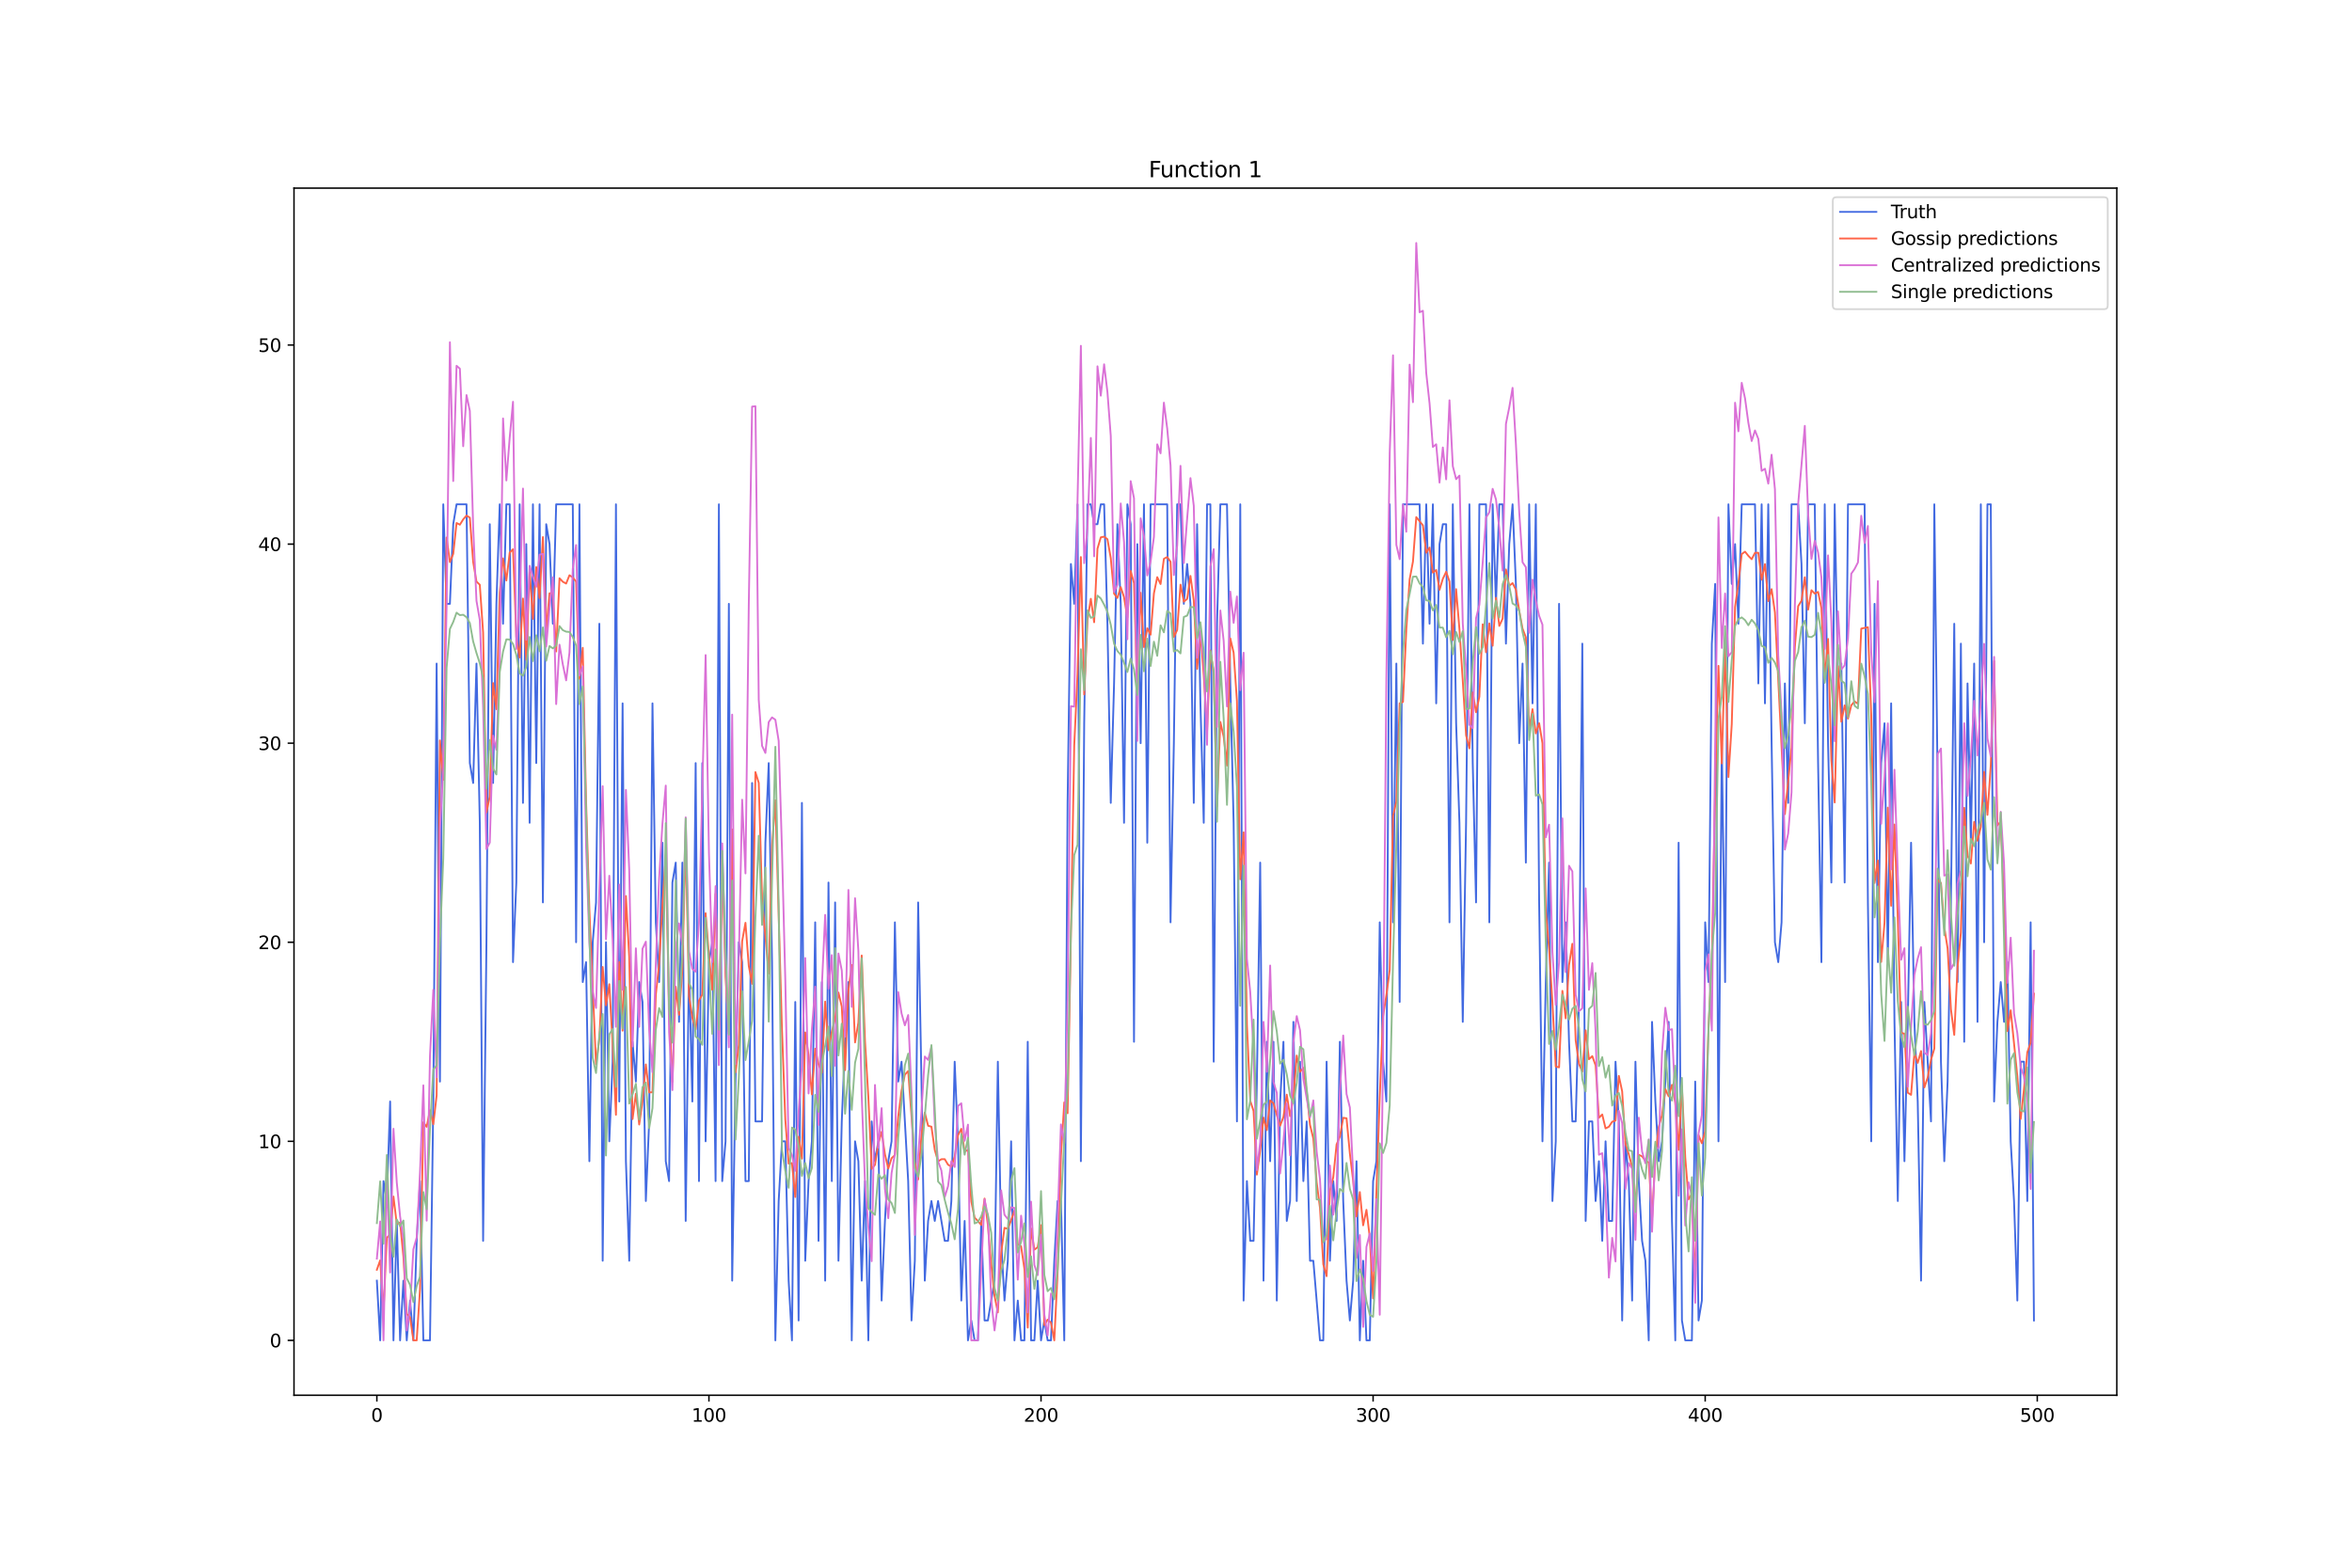 <?xml version="1.0" encoding="utf-8" standalone="no"?>
<!DOCTYPE svg PUBLIC "-//W3C//DTD SVG 1.1//EN"
  "http://www.w3.org/Graphics/SVG/1.1/DTD/svg11.dtd">
<svg xmlns:xlink="http://www.w3.org/1999/xlink" width="1296pt" height="864pt" viewBox="0 0 1296 864" xmlns="http://www.w3.org/2000/svg" version="1.1">
 <defs>
  <style type="text/css">*{stroke-linejoin: round; stroke-linecap: butt}</style>
 </defs>
 <g id="figure_1">
  <g id="patch_1">
   <path d="M 0 864 
L 1296 864 
L 1296 0 
L 0 0 
z
" style="fill: #ffffff"/>
  </g>
  <g id="axes_1">
   <g id="patch_2">
    <path d="M 162 768.96 
L 1166.4 768.96 
L 1166.4 103.68 
L 162 103.68 
z
" style="fill: #ffffff"/>
   </g>
   <g id="matplotlib.axis_1">
    <g id="xtick_1">
     <g id="line2d_1">
      <defs>
       <path id="m3377d85771" d="M 0 0 
L 0 3.5 
" style="stroke: #000000; stroke-width: 0.8"/>
      </defs>
      <g>
       <use xlink:href="#m3377d85771" x="207.655" y="768.96" style="stroke: #000000; stroke-width: 0.8"/>
      </g>
     </g>
     <g id="text_1">
      <!-- 0 -->
      <g transform="translate(204.473 783.558) scale(0.1 -0.1)">
       <defs>
        <path id="DejaVuSans-30" d="M 2034 4250 
Q 1547 4250 1301 3770 
Q 1056 3291 1056 2328 
Q 1056 1369 1301 889 
Q 1547 409 2034 409 
Q 2525 409 2770 889 
Q 3016 1369 3016 2328 
Q 3016 3291 2770 3770 
Q 2525 4250 2034 4250 
z
M 2034 4750 
Q 2819 4750 3233 4129 
Q 3647 3509 3647 2328 
Q 3647 1150 3233 529 
Q 2819 -91 2034 -91 
Q 1250 -91 836 529 
Q 422 1150 422 2328 
Q 422 3509 836 4129 
Q 1250 4750 2034 4750 
z
" transform="scale(0.016)"/>
       </defs>
       <use xlink:href="#DejaVuSans-30"/>
      </g>
     </g>
    </g>
    <g id="xtick_2">
     <g id="line2d_2">
      <g>
       <use xlink:href="#m3377d85771" x="390.639" y="768.96" style="stroke: #000000; stroke-width: 0.8"/>
      </g>
     </g>
     <g id="text_2">
      <!-- 100 -->
      <g transform="translate(381.095 783.558) scale(0.1 -0.1)">
       <defs>
        <path id="DejaVuSans-31" d="M 794 531 
L 1825 531 
L 1825 4091 
L 703 3866 
L 703 4441 
L 1819 4666 
L 2450 4666 
L 2450 531 
L 3481 531 
L 3481 0 
L 794 0 
L 794 531 
z
" transform="scale(0.016)"/>
       </defs>
       <use xlink:href="#DejaVuSans-31"/>
       <use xlink:href="#DejaVuSans-30" x="63.623"/>
       <use xlink:href="#DejaVuSans-30" x="127.246"/>
      </g>
     </g>
    </g>
    <g id="xtick_3">
     <g id="line2d_3">
      <g>
       <use xlink:href="#m3377d85771" x="573.623" y="768.96" style="stroke: #000000; stroke-width: 0.8"/>
      </g>
     </g>
     <g id="text_3">
      <!-- 200 -->
      <g transform="translate(564.079 783.558) scale(0.1 -0.1)">
       <defs>
        <path id="DejaVuSans-32" d="M 1228 531 
L 3431 531 
L 3431 0 
L 469 0 
L 469 531 
Q 828 903 1448 1529 
Q 2069 2156 2228 2338 
Q 2531 2678 2651 2914 
Q 2772 3150 2772 3378 
Q 2772 3750 2511 3984 
Q 2250 4219 1831 4219 
Q 1534 4219 1204 4116 
Q 875 4013 500 3803 
L 500 4441 
Q 881 4594 1212 4672 
Q 1544 4750 1819 4750 
Q 2544 4750 2975 4387 
Q 3406 4025 3406 3419 
Q 3406 3131 3298 2873 
Q 3191 2616 2906 2266 
Q 2828 2175 2409 1742 
Q 1991 1309 1228 531 
z
" transform="scale(0.016)"/>
       </defs>
       <use xlink:href="#DejaVuSans-32"/>
       <use xlink:href="#DejaVuSans-30" x="63.623"/>
       <use xlink:href="#DejaVuSans-30" x="127.246"/>
      </g>
     </g>
    </g>
    <g id="xtick_4">
     <g id="line2d_4">
      <g>
       <use xlink:href="#m3377d85771" x="756.607" y="768.96" style="stroke: #000000; stroke-width: 0.8"/>
      </g>
     </g>
     <g id="text_4">
      <!-- 300 -->
      <g transform="translate(747.063 783.558) scale(0.1 -0.1)">
       <defs>
        <path id="DejaVuSans-33" d="M 2597 2516 
Q 3050 2419 3304 2112 
Q 3559 1806 3559 1356 
Q 3559 666 3084 287 
Q 2609 -91 1734 -91 
Q 1441 -91 1130 -33 
Q 819 25 488 141 
L 488 750 
Q 750 597 1062 519 
Q 1375 441 1716 441 
Q 2309 441 2620 675 
Q 2931 909 2931 1356 
Q 2931 1769 2642 2001 
Q 2353 2234 1838 2234 
L 1294 2234 
L 1294 2753 
L 1863 2753 
Q 2328 2753 2575 2939 
Q 2822 3125 2822 3475 
Q 2822 3834 2567 4026 
Q 2313 4219 1838 4219 
Q 1578 4219 1281 4162 
Q 984 4106 628 3988 
L 628 4550 
Q 988 4650 1302 4700 
Q 1616 4750 1894 4750 
Q 2613 4750 3031 4423 
Q 3450 4097 3450 3541 
Q 3450 3153 3228 2886 
Q 3006 2619 2597 2516 
z
" transform="scale(0.016)"/>
       </defs>
       <use xlink:href="#DejaVuSans-33"/>
       <use xlink:href="#DejaVuSans-30" x="63.623"/>
       <use xlink:href="#DejaVuSans-30" x="127.246"/>
      </g>
     </g>
    </g>
    <g id="xtick_5">
     <g id="line2d_5">
      <g>
       <use xlink:href="#m3377d85771" x="939.591" y="768.96" style="stroke: #000000; stroke-width: 0.8"/>
      </g>
     </g>
     <g id="text_5">
      <!-- 400 -->
      <g transform="translate(930.047 783.558) scale(0.1 -0.1)">
       <defs>
        <path id="DejaVuSans-34" d="M 2419 4116 
L 825 1625 
L 2419 1625 
L 2419 4116 
z
M 2253 4666 
L 3047 4666 
L 3047 1625 
L 3713 1625 
L 3713 1100 
L 3047 1100 
L 3047 0 
L 2419 0 
L 2419 1100 
L 313 1100 
L 313 1709 
L 2253 4666 
z
" transform="scale(0.016)"/>
       </defs>
       <use xlink:href="#DejaVuSans-34"/>
       <use xlink:href="#DejaVuSans-30" x="63.623"/>
       <use xlink:href="#DejaVuSans-30" x="127.246"/>
      </g>
     </g>
    </g>
    <g id="xtick_6">
     <g id="line2d_6">
      <g>
       <use xlink:href="#m3377d85771" x="1122.575" y="768.96" style="stroke: #000000; stroke-width: 0.8"/>
      </g>
     </g>
     <g id="text_6">
      <!-- 500 -->
      <g transform="translate(1113.032 783.558) scale(0.1 -0.1)">
       <defs>
        <path id="DejaVuSans-35" d="M 691 4666 
L 3169 4666 
L 3169 4134 
L 1269 4134 
L 1269 2991 
Q 1406 3038 1543 3061 
Q 1681 3084 1819 3084 
Q 2600 3084 3056 2656 
Q 3513 2228 3513 1497 
Q 3513 744 3044 326 
Q 2575 -91 1722 -91 
Q 1428 -91 1123 -41 
Q 819 9 494 109 
L 494 744 
Q 775 591 1075 516 
Q 1375 441 1709 441 
Q 2250 441 2565 725 
Q 2881 1009 2881 1497 
Q 2881 1984 2565 2268 
Q 2250 2553 1709 2553 
Q 1456 2553 1204 2497 
Q 953 2441 691 2322 
L 691 4666 
z
" transform="scale(0.016)"/>
       </defs>
       <use xlink:href="#DejaVuSans-35"/>
       <use xlink:href="#DejaVuSans-30" x="63.623"/>
       <use xlink:href="#DejaVuSans-30" x="127.246"/>
      </g>
     </g>
    </g>
   </g>
   <g id="matplotlib.axis_2">
    <g id="ytick_1">
     <g id="line2d_7">
      <defs>
       <path id="m07560a84ca" d="M 0 0 
L -3.5 0 
" style="stroke: #000000; stroke-width: 0.8"/>
      </defs>
      <g>
       <use xlink:href="#m07560a84ca" x="162" y="738.72" style="stroke: #000000; stroke-width: 0.8"/>
      </g>
     </g>
     <g id="text_7">
      <!-- 0 -->
      <g transform="translate(148.637 742.519) scale(0.1 -0.1)">
       <use xlink:href="#DejaVuSans-30"/>
      </g>
     </g>
    </g>
    <g id="ytick_2">
     <g id="line2d_8">
      <g>
       <use xlink:href="#m07560a84ca" x="162" y="629.009" style="stroke: #000000; stroke-width: 0.8"/>
      </g>
     </g>
     <g id="text_8">
      <!-- 10 -->
      <g transform="translate(142.275 632.809) scale(0.1 -0.1)">
       <use xlink:href="#DejaVuSans-31"/>
       <use xlink:href="#DejaVuSans-30" x="63.623"/>
      </g>
     </g>
    </g>
    <g id="ytick_3">
     <g id="line2d_9">
      <g>
       <use xlink:href="#m07560a84ca" x="162" y="519.299" style="stroke: #000000; stroke-width: 0.8"/>
      </g>
     </g>
     <g id="text_9">
      <!-- 20 -->
      <g transform="translate(142.275 523.098) scale(0.1 -0.1)">
       <use xlink:href="#DejaVuSans-32"/>
       <use xlink:href="#DejaVuSans-30" x="63.623"/>
      </g>
     </g>
    </g>
    <g id="ytick_4">
     <g id="line2d_10">
      <g>
       <use xlink:href="#m07560a84ca" x="162" y="409.588" style="stroke: #000000; stroke-width: 0.8"/>
      </g>
     </g>
     <g id="text_10">
      <!-- 30 -->
      <g transform="translate(142.275 413.387) scale(0.1 -0.1)">
       <use xlink:href="#DejaVuSans-33"/>
       <use xlink:href="#DejaVuSans-30" x="63.623"/>
      </g>
     </g>
    </g>
    <g id="ytick_5">
     <g id="line2d_11">
      <g>
       <use xlink:href="#m07560a84ca" x="162" y="299.877" style="stroke: #000000; stroke-width: 0.8"/>
      </g>
     </g>
     <g id="text_11">
      <!-- 40 -->
      <g transform="translate(142.275 303.677) scale(0.1 -0.1)">
       <use xlink:href="#DejaVuSans-34"/>
       <use xlink:href="#DejaVuSans-30" x="63.623"/>
      </g>
     </g>
    </g>
    <g id="ytick_6">
     <g id="line2d_12">
      <g>
       <use xlink:href="#m07560a84ca" x="162" y="190.167" style="stroke: #000000; stroke-width: 0.8"/>
      </g>
     </g>
     <g id="text_12">
      <!-- 50 -->
      <g transform="translate(142.275 193.966) scale(0.1 -0.1)">
       <use xlink:href="#DejaVuSans-35"/>
       <use xlink:href="#DejaVuSans-30" x="63.623"/>
      </g>
     </g>
    </g>
   </g>
   <g id="line2d_13">
    <path d="M 207.655 705.807 
L 209.484 738.72 
L 211.314 650.951 
L 213.144 661.923 
L 214.974 607.067 
L 216.804 738.72 
L 218.634 672.894 
L 220.463 738.72 
L 222.293 705.807 
L 224.123 738.72 
L 225.953 716.778 
L 227.783 738.72 
L 229.613 683.865 
L 231.442 650.951 
L 233.272 738.72 
L 236.932 738.72 
L 238.762 607.067 
L 240.592 365.704 
L 242.422 596.096 
L 244.251 277.935 
L 246.081 332.791 
L 247.911 332.791 
L 249.741 288.906 
L 251.571 277.935 
L 257.06 277.935 
L 258.89 420.559 
L 260.72 431.53 
L 262.55 365.704 
L 264.38 453.472 
L 266.209 683.865 
L 268.039 519.299 
L 269.869 288.906 
L 271.699 431.53 
L 273.529 332.791 
L 275.359 277.935 
L 277.189 343.762 
L 279.018 277.935 
L 280.848 277.935 
L 282.678 530.27 
L 284.508 486.386 
L 286.338 277.935 
L 288.168 442.501 
L 289.997 299.877 
L 291.827 453.472 
L 293.657 277.935 
L 295.487 420.559 
L 297.317 277.935 
L 299.147 497.357 
L 300.976 288.906 
L 302.806 299.877 
L 304.636 343.762 
L 306.466 277.935 
L 315.615 277.935 
L 317.445 519.299 
L 319.275 277.935 
L 321.105 541.241 
L 322.935 530.27 
L 324.764 639.98 
L 326.594 519.299 
L 328.424 497.357 
L 330.254 343.762 
L 332.084 694.836 
L 333.914 519.299 
L 335.743 629.009 
L 337.573 585.125 
L 339.403 277.935 
L 341.233 607.067 
L 343.063 387.646 
L 344.893 639.98 
L 346.723 694.836 
L 348.552 574.154 
L 350.382 596.096 
L 352.212 541.241 
L 354.042 552.212 
L 355.872 661.923 
L 357.702 618.038 
L 359.531 387.646 
L 361.361 508.328 
L 363.191 541.241 
L 365.021 464.443 
L 366.851 639.98 
L 368.681 650.951 
L 370.51 486.386 
L 372.34 475.414 
L 374.17 563.183 
L 376 475.414 
L 377.83 672.894 
L 379.66 530.27 
L 381.489 607.067 
L 383.319 420.559 
L 385.149 650.951 
L 386.979 420.559 
L 388.809 629.009 
L 390.639 530.27 
L 392.469 519.299 
L 394.298 650.951 
L 396.128 277.935 
L 397.958 650.951 
L 399.788 629.009 
L 401.618 332.791 
L 403.448 705.807 
L 405.277 596.096 
L 407.107 519.299 
L 408.937 530.27 
L 410.767 650.951 
L 412.597 650.951 
L 414.427 431.53 
L 416.256 618.038 
L 419.916 618.038 
L 421.746 464.443 
L 423.576 420.559 
L 425.406 530.27 
L 427.236 738.72 
L 429.065 661.923 
L 430.895 629.009 
L 432.725 629.009 
L 434.555 705.807 
L 436.385 738.72 
L 438.215 552.212 
L 440.044 727.749 
L 441.874 442.501 
L 443.704 694.836 
L 445.534 650.951 
L 447.364 629.009 
L 449.194 508.328 
L 451.023 683.865 
L 452.853 541.241 
L 454.683 705.807 
L 456.513 486.386 
L 458.343 650.951 
L 460.173 497.357 
L 462.003 694.836 
L 463.832 618.038 
L 465.662 574.154 
L 467.492 541.241 
L 469.322 738.72 
L 471.152 629.009 
L 472.982 639.98 
L 474.811 705.807 
L 476.641 650.951 
L 478.471 738.72 
L 480.301 618.038 
L 482.131 639.98 
L 483.961 629.009 
L 485.79 716.778 
L 487.62 672.894 
L 489.45 639.98 
L 491.28 629.009 
L 493.11 508.328 
L 494.94 596.096 
L 496.77 585.125 
L 500.429 650.951 
L 502.259 727.749 
L 504.089 694.836 
L 505.919 497.357 
L 507.749 596.096 
L 509.578 705.807 
L 511.408 672.894 
L 513.238 661.923 
L 515.068 672.894 
L 516.898 661.923 
L 520.557 683.865 
L 522.387 683.865 
L 524.217 661.923 
L 526.047 585.125 
L 527.877 629.009 
L 529.707 716.778 
L 531.536 672.894 
L 533.366 738.72 
L 535.196 727.749 
L 537.026 738.72 
L 538.856 738.72 
L 540.686 672.894 
L 542.516 727.749 
L 544.345 727.749 
L 548.005 705.807 
L 549.835 585.125 
L 551.665 683.865 
L 553.495 716.778 
L 555.324 694.836 
L 557.154 629.009 
L 558.984 738.72 
L 560.814 716.778 
L 562.644 738.72 
L 564.474 738.72 
L 566.303 574.154 
L 568.133 738.72 
L 569.963 738.72 
L 571.793 705.807 
L 573.623 738.72 
L 575.453 727.749 
L 577.283 738.72 
L 579.112 738.72 
L 580.942 694.836 
L 582.772 661.923 
L 584.602 661.923 
L 586.432 738.72 
L 588.262 442.501 
L 590.091 310.849 
L 591.921 332.791 
L 593.751 277.935 
L 595.581 639.98 
L 597.411 398.617 
L 599.241 277.935 
L 601.07 277.935 
L 602.9 288.906 
L 604.73 288.906 
L 606.56 277.935 
L 608.39 277.935 
L 610.22 343.762 
L 612.05 442.501 
L 613.879 376.675 
L 615.709 288.906 
L 617.539 332.791 
L 619.369 453.472 
L 621.199 277.935 
L 623.029 288.906 
L 624.858 574.154 
L 626.688 299.877 
L 628.518 409.588 
L 630.348 277.935 
L 632.178 464.443 
L 634.008 277.935 
L 643.157 277.935 
L 644.987 508.328 
L 646.817 409.588 
L 648.646 277.935 
L 650.476 277.935 
L 652.306 332.791 
L 654.136 310.849 
L 655.966 332.791 
L 657.796 442.501 
L 659.625 288.906 
L 661.455 387.646 
L 663.285 453.472 
L 665.115 277.935 
L 666.945 277.935 
L 668.775 585.125 
L 670.604 343.762 
L 672.434 277.935 
L 676.094 277.935 
L 677.924 376.675 
L 679.754 453.472 
L 681.583 618.038 
L 683.413 277.935 
L 685.243 716.778 
L 687.073 650.951 
L 688.903 683.865 
L 690.733 683.865 
L 692.563 596.096 
L 694.392 475.414 
L 696.222 705.807 
L 698.052 574.154 
L 699.882 639.98 
L 701.712 574.154 
L 703.542 716.778 
L 705.371 607.067 
L 707.201 574.154 
L 709.031 672.894 
L 710.861 661.923 
L 712.691 563.183 
L 714.521 661.923 
L 716.35 585.125 
L 718.18 650.951 
L 720.01 618.038 
L 721.84 694.836 
L 723.67 694.836 
L 727.33 738.72 
L 729.159 738.72 
L 730.989 585.125 
L 732.819 694.836 
L 734.649 650.951 
L 736.479 672.894 
L 738.309 574.154 
L 740.138 661.923 
L 741.968 705.807 
L 743.798 727.749 
L 745.628 705.807 
L 747.458 639.98 
L 749.288 738.72 
L 751.117 694.836 
L 752.947 738.72 
L 754.777 738.72 
L 756.607 650.951 
L 758.437 639.98 
L 760.267 508.328 
L 762.097 585.125 
L 763.926 607.067 
L 765.756 277.935 
L 767.586 508.328 
L 769.416 365.704 
L 771.246 552.212 
L 773.076 277.935 
L 782.225 277.935 
L 784.055 354.733 
L 785.884 277.935 
L 787.714 343.762 
L 789.544 277.935 
L 791.374 387.646 
L 793.204 299.877 
L 795.034 288.906 
L 796.864 288.906 
L 798.693 508.328 
L 800.523 277.935 
L 802.353 398.617 
L 804.183 453.472 
L 806.013 563.183 
L 807.843 453.472 
L 809.672 277.935 
L 811.502 420.559 
L 813.332 497.357 
L 815.162 277.935 
L 818.822 277.935 
L 820.651 508.328 
L 822.481 277.935 
L 824.311 332.791 
L 826.141 277.935 
L 827.971 277.935 
L 829.801 354.733 
L 831.63 299.877 
L 833.46 277.935 
L 835.29 321.82 
L 837.12 409.588 
L 838.95 365.704 
L 840.78 475.414 
L 842.61 277.935 
L 844.439 387.646 
L 846.269 277.935 
L 848.099 497.357 
L 849.929 629.009 
L 851.759 541.241 
L 853.589 475.414 
L 855.418 661.923 
L 857.248 629.009 
L 859.078 332.791 
L 860.908 541.241 
L 862.738 508.328 
L 864.568 574.154 
L 866.397 618.038 
L 868.227 618.038 
L 870.057 552.212 
L 871.887 354.733 
L 873.717 672.894 
L 875.547 618.038 
L 877.377 618.038 
L 879.206 661.923 
L 881.036 639.98 
L 882.866 683.865 
L 884.696 629.009 
L 886.526 672.894 
L 888.356 672.894 
L 890.185 585.125 
L 892.015 618.038 
L 893.845 727.749 
L 895.675 629.009 
L 897.505 650.951 
L 899.335 716.778 
L 901.164 585.125 
L 902.994 650.951 
L 904.824 683.865 
L 906.654 694.836 
L 908.484 738.72 
L 910.314 563.183 
L 912.144 607.067 
L 913.973 639.98 
L 915.803 629.009 
L 919.463 563.183 
L 921.293 672.894 
L 923.123 738.72 
L 924.952 464.443 
L 926.782 727.749 
L 928.612 738.72 
L 932.272 738.72 
L 934.102 596.096 
L 935.931 727.749 
L 937.761 716.778 
L 939.591 508.328 
L 941.421 541.241 
L 943.251 354.733 
L 945.081 321.82 
L 946.911 629.009 
L 948.74 409.588 
L 950.57 541.241 
L 952.4 277.935 
L 954.23 321.82 
L 956.06 299.877 
L 957.89 343.762 
L 959.719 277.935 
L 967.039 277.935 
L 968.869 376.675 
L 970.698 277.935 
L 972.528 387.646 
L 974.358 277.935 
L 976.188 409.588 
L 978.018 519.299 
L 979.848 530.27 
L 981.678 508.328 
L 983.507 376.675 
L 985.337 442.501 
L 987.167 277.935 
L 990.827 277.935 
L 992.657 310.849 
L 994.486 398.617 
L 996.316 277.935 
L 999.976 277.935 
L 1001.806 420.559 
L 1003.636 530.27 
L 1005.465 277.935 
L 1007.295 409.588 
L 1009.125 486.386 
L 1010.955 277.935 
L 1012.785 376.675 
L 1014.615 365.704 
L 1016.444 486.386 
L 1018.274 277.935 
L 1027.424 277.935 
L 1029.253 497.357 
L 1031.083 629.009 
L 1032.913 332.791 
L 1034.743 530.27 
L 1036.573 420.559 
L 1038.403 398.617 
L 1040.232 530.27 
L 1042.062 387.646 
L 1043.892 563.183 
L 1045.722 661.923 
L 1047.552 552.212 
L 1049.382 639.98 
L 1051.211 563.183 
L 1053.041 464.443 
L 1054.871 563.183 
L 1056.701 607.067 
L 1058.531 705.807 
L 1060.361 552.212 
L 1064.02 618.038 
L 1065.85 277.935 
L 1069.51 585.125 
L 1071.34 639.98 
L 1073.17 596.096 
L 1074.999 497.357 
L 1076.829 343.762 
L 1078.659 541.241 
L 1080.489 354.733 
L 1082.319 574.154 
L 1084.149 376.675 
L 1085.978 464.443 
L 1087.808 365.704 
L 1089.638 563.183 
L 1091.468 277.935 
L 1093.298 519.299 
L 1095.128 277.935 
L 1096.958 277.935 
L 1098.787 607.067 
L 1100.617 563.183 
L 1102.447 541.241 
L 1104.277 563.183 
L 1106.107 530.27 
L 1107.937 629.009 
L 1109.766 661.923 
L 1111.596 716.778 
L 1113.426 585.125 
L 1115.256 585.125 
L 1117.086 661.923 
L 1118.916 508.328 
L 1120.745 727.749 
L 1120.745 727.749 
" clip-path="url(#p7c8857163d)" style="fill: none; stroke: #4169e1; stroke-linecap: square"/>
   </g>
   <g id="line2d_14">
    <path d="M 207.655 699.81 
L 209.484 694.601 
L 211.314 722.894 
L 213.144 682.151 
L 214.974 680.386 
L 216.804 659.435 
L 218.634 674.586 
L 220.463 673.706 
L 222.293 692.755 
L 224.123 724.196 
L 225.953 725.916 
L 227.783 738.72 
L 229.613 738.72 
L 231.442 710.431 
L 233.272 618.49 
L 235.102 621.049 
L 236.932 611.799 
L 238.762 619.579 
L 240.592 603.787 
L 242.422 408.067 
L 244.251 429.815 
L 246.081 296.235 
L 247.911 309.794 
L 249.741 305.241 
L 251.571 288.237 
L 253.401 289.178 
L 255.23 286.244 
L 257.06 284.12 
L 258.89 285.282 
L 260.72 309.728 
L 262.55 320.527 
L 264.38 322.27 
L 266.209 348.59 
L 268.039 447.784 
L 269.869 439.041 
L 271.699 376.467 
L 273.529 390.858 
L 275.359 326.629 
L 277.189 307.736 
L 279.018 319.967 
L 280.848 304.56 
L 282.678 302.706 
L 284.508 351.125 
L 286.338 362.369 
L 288.168 329.852 
L 289.997 363.738 
L 291.827 315.02 
L 293.657 341.089 
L 295.487 312.547 
L 297.317 329.609 
L 299.147 295.991 
L 300.976 347.341 
L 302.806 326.99 
L 304.636 326.859 
L 306.466 359.058 
L 308.296 318.69 
L 310.126 320.627 
L 311.956 321.62 
L 313.785 317.035 
L 315.615 318.268 
L 317.445 320.538 
L 319.275 374.134 
L 321.105 357.021 
L 322.935 441.264 
L 324.764 501.343 
L 328.424 586.585 
L 330.254 572.552 
L 332.084 532.923 
L 333.914 554.051 
L 335.743 542.407 
L 337.573 575.541 
L 339.403 614.397 
L 341.233 530.219 
L 343.063 568.034 
L 344.893 493.821 
L 346.723 527.339 
L 348.552 616.755 
L 350.382 602.758 
L 352.212 619.747 
L 354.042 606.92 
L 355.872 586.63 
L 357.702 602.046 
L 359.531 601.982 
L 361.361 548.293 
L 363.191 531.345 
L 365.021 498.92 
L 366.851 471.246 
L 368.681 557.395 
L 370.51 596.184 
L 372.34 543.822 
L 374.17 559.297 
L 376 534.408 
L 377.83 462.837 
L 379.66 548.775 
L 381.489 560.878 
L 383.319 567.294 
L 385.149 551.489 
L 386.979 548.093 
L 388.809 503.297 
L 390.639 526.334 
L 392.469 545.487 
L 394.298 492.607 
L 396.128 579.253 
L 397.958 473.78 
L 399.788 538.075 
L 401.618 569.521 
L 403.448 457.112 
L 405.277 591.045 
L 407.107 575.893 
L 408.937 518.743 
L 410.767 508.574 
L 412.597 532.404 
L 414.427 542.233 
L 416.256 425.53 
L 418.086 431.464 
L 419.916 495.526 
L 423.576 536.626 
L 425.406 466.166 
L 427.236 441.023 
L 430.895 567.979 
L 432.725 616.989 
L 434.555 641.297 
L 436.385 641.003 
L 438.215 659.714 
L 440.044 626.417 
L 441.874 638.591 
L 443.704 568.986 
L 445.534 581.65 
L 447.364 603.154 
L 449.194 577.959 
L 451.023 586.565 
L 452.853 591.206 
L 454.683 552.012 
L 456.513 578.811 
L 458.343 568.665 
L 460.173 561.518 
L 462.003 546.992 
L 463.832 554.718 
L 465.662 589.816 
L 467.492 545.876 
L 469.322 531.83 
L 471.152 574.529 
L 472.982 563.645 
L 474.811 526.595 
L 476.641 573.909 
L 478.471 604.438 
L 480.301 644.242 
L 482.131 641.979 
L 483.961 630.451 
L 485.79 623.792 
L 487.62 636.185 
L 489.45 644.026 
L 491.28 638.327 
L 493.11 636.608 
L 494.94 615.441 
L 496.77 601.107 
L 498.599 592.281 
L 500.429 590.284 
L 504.089 640.247 
L 505.919 650.055 
L 507.749 625.425 
L 509.578 613.203 
L 511.408 620.443 
L 513.238 620.955 
L 515.068 633.779 
L 516.898 640.072 
L 518.728 638.881 
L 520.557 638.841 
L 522.387 641.895 
L 524.217 642.987 
L 526.047 637.473 
L 527.877 625.683 
L 529.707 622.12 
L 531.536 634.712 
L 533.366 633.738 
L 535.196 662.168 
L 537.026 671.061 
L 538.856 672.913 
L 540.686 675.126 
L 542.516 660.578 
L 544.345 675.287 
L 546.175 696.69 
L 548.005 714.157 
L 549.835 723.313 
L 551.665 690.572 
L 553.495 676.697 
L 555.324 677.267 
L 557.154 672.42 
L 558.984 667.132 
L 560.814 685.813 
L 562.644 686.862 
L 564.474 699.301 
L 566.303 731.684 
L 568.133 676.992 
L 569.963 688.734 
L 571.793 687.376 
L 573.623 675.22 
L 575.453 730.328 
L 577.283 727.284 
L 579.112 728.91 
L 580.942 738.72 
L 582.772 701.349 
L 584.602 637.185 
L 586.432 607.561 
L 588.262 613.547 
L 590.091 515.875 
L 591.921 410.867 
L 593.751 371.228 
L 595.581 306.992 
L 597.411 382.752 
L 599.241 341.571 
L 601.07 330.011 
L 602.9 342.941 
L 604.73 302.376 
L 606.56 296.129 
L 608.39 295.755 
L 610.22 297.157 
L 612.05 307.571 
L 613.879 327.175 
L 615.709 329.573 
L 617.539 323.569 
L 619.369 329.148 
L 621.199 340.357 
L 623.029 314.684 
L 624.858 321.392 
L 626.688 382.588 
L 628.518 326.69 
L 630.348 356.633 
L 632.178 346.244 
L 634.008 349.799 
L 635.837 326.991 
L 637.667 318.087 
L 639.497 321.898 
L 641.327 307.978 
L 643.157 306.983 
L 644.987 309.579 
L 646.817 351.081 
L 648.646 347.213 
L 650.476 322.213 
L 652.306 331.563 
L 654.136 330.112 
L 655.966 317.391 
L 657.796 330.962 
L 659.625 368.653 
L 661.455 348.68 
L 663.285 372.106 
L 665.115 403.265 
L 666.945 358.51 
L 668.775 370.798 
L 670.604 444.367 
L 672.434 397.867 
L 674.264 406.056 
L 676.094 421.938 
L 677.924 351.807 
L 679.754 359.709 
L 681.583 386.469 
L 683.413 484.588 
L 685.243 458.718 
L 687.073 564.616 
L 688.903 606.675 
L 690.733 612.252 
L 692.563 647.366 
L 694.392 634.031 
L 696.222 615.928 
L 698.052 622.836 
L 699.882 606.454 
L 701.712 608.078 
L 703.542 614.532 
L 705.371 620.422 
L 707.201 615.57 
L 709.031 603.281 
L 710.861 615.158 
L 712.691 604.84 
L 714.521 581.745 
L 716.35 590.739 
L 718.18 588.505 
L 720.01 601.762 
L 721.84 619.945 
L 723.67 627.473 
L 725.5 651.507 
L 727.33 665.74 
L 729.159 696.84 
L 730.989 703.338 
L 732.819 656.263 
L 734.649 648.809 
L 736.479 630.759 
L 738.309 626.413 
L 740.138 616.041 
L 741.968 616.32 
L 743.798 635.735 
L 745.628 650.915 
L 747.458 670.412 
L 749.288 656.978 
L 751.117 675.308 
L 752.947 666.765 
L 754.777 681.934 
L 756.607 715.601 
L 758.437 656.982 
L 760.267 604.216 
L 762.097 560.085 
L 763.926 548.485 
L 765.756 534.56 
L 767.586 449.679 
L 769.416 441.815 
L 771.246 387.632 
L 773.076 386.837 
L 774.905 346.992 
L 776.735 319.277 
L 778.565 309.487 
L 780.395 284.991 
L 784.055 289.537 
L 785.884 304.653 
L 787.714 301.767 
L 789.544 315.615 
L 791.374 314.141 
L 793.204 325.083 
L 795.034 319.001 
L 796.864 315.12 
L 798.693 320.462 
L 800.523 352.757 
L 802.353 324.691 
L 804.183 346.761 
L 806.013 375.149 
L 807.843 405.299 
L 809.672 412.448 
L 811.502 381.616 
L 813.332 392.57 
L 815.162 383.942 
L 816.992 344.068 
L 818.822 359.498 
L 820.651 343.562 
L 822.481 355.892 
L 824.311 329.476 
L 826.141 344.969 
L 827.971 340.949 
L 829.801 313.821 
L 831.63 322.845 
L 833.46 321.374 
L 835.29 324.988 
L 837.12 336.563 
L 838.95 346.444 
L 840.78 351.228 
L 842.61 401.915 
L 844.439 390.848 
L 846.269 404.22 
L 848.099 398.573 
L 849.929 409.603 
L 851.759 502.21 
L 853.589 522.97 
L 855.418 552.662 
L 857.248 587.818 
L 859.078 588.258 
L 860.908 546.103 
L 862.738 561.255 
L 864.568 531.859 
L 866.397 520.15 
L 868.227 573.383 
L 870.057 586.326 
L 871.887 590.589 
L 873.717 567.838 
L 875.547 583.785 
L 877.377 582.07 
L 879.206 587.152 
L 881.036 616.053 
L 882.866 614.222 
L 884.696 621.911 
L 886.526 620.984 
L 888.356 618.213 
L 890.185 617.581 
L 892.015 592.948 
L 893.845 601.482 
L 895.675 630.311 
L 897.505 636.275 
L 899.335 643.118 
L 901.164 664.749 
L 902.994 636.473 
L 904.824 637.278 
L 906.654 639.804 
L 908.484 640.66 
L 910.314 671.608 
L 912.144 637.675 
L 913.973 621.115 
L 915.803 614.646 
L 917.633 600.28 
L 919.463 604.216 
L 921.293 597.88 
L 923.123 607.765 
L 924.952 633.743 
L 926.782 598.815 
L 928.612 637.952 
L 930.442 660.955 
L 932.272 658.116 
L 934.102 708.37 
L 935.931 625.606 
L 937.761 630.097 
L 939.591 623.578 
L 941.421 566.471 
L 943.251 529.278 
L 945.081 436.478 
L 946.911 366.968 
L 948.74 420.744 
L 950.57 355.384 
L 952.4 428.247 
L 954.23 399.21 
L 956.06 334.523 
L 957.89 321.477 
L 959.719 305.356 
L 961.549 304.049 
L 963.379 306.338 
L 965.209 308.201 
L 967.039 304.675 
L 968.869 304.637 
L 970.698 319.491 
L 972.528 310.905 
L 974.358 331.291 
L 976.188 324.703 
L 978.018 337.49 
L 983.507 448.713 
L 987.167 411.97 
L 988.997 356.751 
L 990.827 334.076 
L 992.657 331.096 
L 994.486 318.151 
L 996.316 335.975 
L 998.146 325.286 
L 999.976 327.152 
L 1001.806 326.23 
L 1003.636 335.042 
L 1005.465 373.912 
L 1007.295 352.131 
L 1009.125 419.125 
L 1010.955 442.263 
L 1012.785 367.092 
L 1014.615 397.773 
L 1016.444 388.728 
L 1018.274 396.043 
L 1020.104 388.707 
L 1021.934 386.575 
L 1023.764 387.895 
L 1025.594 346.428 
L 1029.253 345.674 
L 1031.083 394.166 
L 1032.913 486.684 
L 1034.743 474.267 
L 1036.573 530.165 
L 1038.403 508.631 
L 1040.232 445.1 
L 1042.062 499.212 
L 1043.892 454.393 
L 1045.722 506.066 
L 1047.552 569.13 
L 1049.382 569.741 
L 1051.211 602.214 
L 1053.041 603.398 
L 1054.871 580.185 
L 1056.701 585.781 
L 1058.531 579.264 
L 1060.361 599.317 
L 1062.191 593.837 
L 1064.02 584.102 
L 1065.85 577.881 
L 1067.68 484.889 
L 1069.51 486.721 
L 1071.34 511.023 
L 1073.17 522.699 
L 1074.999 556.206 
L 1076.829 570.369 
L 1078.659 532.952 
L 1080.489 513.983 
L 1082.319 445.19 
L 1084.149 471.569 
L 1085.978 475.889 
L 1087.808 452.963 
L 1089.638 463.391 
L 1091.468 455.79 
L 1093.298 425.382 
L 1095.128 449.111 
L 1096.958 421.622 
L 1098.787 364.306 
L 1100.617 454.927 
L 1102.447 452.769 
L 1104.277 498.079 
L 1106.107 568.294 
L 1107.937 556.806 
L 1111.596 593.209 
L 1113.426 616.697 
L 1115.256 600.441 
L 1117.086 579.973 
L 1118.916 574.699 
L 1120.745 547.643 
L 1120.745 547.643 
" clip-path="url(#p7c8857163d)" style="fill: none; stroke: #ff6347; stroke-linecap: square"/>
   </g>
   <g id="line2d_15">
    <path d="M 207.655 693.663 
L 209.484 673.151 
L 211.314 738.72 
L 213.144 646.664 
L 214.974 701.324 
L 216.804 622.092 
L 218.634 651.774 
L 220.463 670.428 
L 222.293 683.11 
L 224.123 733.271 
L 225.953 721.124 
L 227.783 688.521 
L 229.613 681.989 
L 231.442 646.069 
L 233.272 598.156 
L 235.102 672.74 
L 236.932 582.02 
L 238.762 545.512 
L 240.592 593.723 
L 242.422 456.855 
L 244.251 424.183 
L 246.081 334.451 
L 247.911 188.623 
L 249.741 265.123 
L 251.571 201.593 
L 253.401 203.184 
L 255.23 245.941 
L 257.06 217.749 
L 258.89 226.464 
L 260.72 290.546 
L 262.55 331.105 
L 264.38 341.694 
L 266.209 389.994 
L 268.039 467.936 
L 269.869 464.398 
L 271.699 405.429 
L 273.529 413.263 
L 275.359 364.629 
L 277.189 230.632 
L 279.018 264.802 
L 280.848 241.266 
L 282.678 221.429 
L 284.508 357.7 
L 286.338 334.005 
L 288.168 269.26 
L 289.997 352.615 
L 291.827 311.814 
L 293.657 317.819 
L 295.487 323.408 
L 297.317 305.683 
L 299.147 305.239 
L 300.976 356.341 
L 302.806 335.147 
L 304.636 318.196 
L 306.466 388.054 
L 308.296 355.298 
L 310.126 366.186 
L 311.956 374.973 
L 313.785 359.666 
L 315.615 313.442 
L 317.445 300.394 
L 319.275 372.315 
L 321.105 367.244 
L 322.935 466.096 
L 324.764 519.597 
L 326.594 546.493 
L 328.424 555.539 
L 330.254 490.856 
L 332.084 433.269 
L 333.914 517.64 
L 335.743 482.655 
L 337.573 517.8 
L 339.403 565.901 
L 341.233 487.532 
L 343.063 545.531 
L 344.893 435.352 
L 346.723 479.58 
L 348.552 576.718 
L 350.382 522.637 
L 352.212 565.953 
L 354.042 522.873 
L 355.872 518.973 
L 357.702 567.544 
L 359.531 590.907 
L 361.361 530.96 
L 363.191 484.127 
L 365.021 453.942 
L 366.851 432.961 
L 368.681 568.799 
L 370.51 600.774 
L 372.34 522.254 
L 374.17 508.878 
L 376 520.767 
L 377.83 450.46 
L 379.66 524.321 
L 381.489 533.991 
L 383.319 535.563 
L 385.149 508.786 
L 388.809 361.023 
L 390.639 469.885 
L 392.469 530.215 
L 394.298 488.378 
L 396.128 587.026 
L 397.958 464.818 
L 399.788 529.607 
L 401.618 577.235 
L 403.448 393.845 
L 405.277 586.514 
L 407.107 528.501 
L 408.937 440.747 
L 410.767 481.369 
L 412.597 333.136 
L 414.427 224.079 
L 416.256 223.901 
L 418.086 385.774 
L 419.916 411.031 
L 421.746 414.975 
L 423.576 397.962 
L 425.406 395.376 
L 427.236 396.673 
L 429.065 408.338 
L 430.895 468.611 
L 432.725 540.581 
L 434.555 632.682 
L 436.385 636.563 
L 438.215 645.3 
L 440.044 612.941 
L 441.874 587.059 
L 443.704 527.984 
L 445.534 602.636 
L 447.364 567.315 
L 449.194 543.778 
L 451.023 620.039 
L 452.853 543.676 
L 454.683 504.216 
L 456.513 544.991 
L 458.343 526.376 
L 460.173 587.367 
L 462.003 525.499 
L 463.832 534.872 
L 465.662 571.359 
L 467.492 490.48 
L 469.322 554.911 
L 471.152 495.037 
L 472.982 524.034 
L 474.811 603.588 
L 476.641 651.957 
L 478.471 676.026 
L 480.301 695.081 
L 482.131 597.955 
L 483.961 632.552 
L 485.79 610.732 
L 487.62 655.198 
L 489.45 671.389 
L 491.28 646.486 
L 493.11 636.019 
L 494.94 546.776 
L 496.77 558.532 
L 498.599 565.078 
L 500.429 559.412 
L 502.259 602.348 
L 504.089 680.555 
L 505.919 637.238 
L 507.749 612.735 
L 509.578 582.279 
L 511.408 584.152 
L 513.238 576.98 
L 515.068 619.201 
L 516.898 640.039 
L 518.728 645.113 
L 520.557 659.775 
L 522.387 653.78 
L 524.217 639.925 
L 526.047 643.175 
L 527.877 609.508 
L 529.707 608.069 
L 531.536 628.723 
L 533.366 619.808 
L 535.196 738.72 
L 538.856 738.72 
L 542.516 660.995 
L 544.345 670.011 
L 546.175 716.159 
L 548.005 733.248 
L 549.835 718.801 
L 551.665 656.039 
L 553.495 669.509 
L 555.324 671.825 
L 557.154 665.396 
L 558.984 665.722 
L 560.814 705.257 
L 562.644 669.992 
L 564.474 685.956 
L 566.303 723.334 
L 568.133 662.249 
L 569.963 697.169 
L 571.793 702.765 
L 573.623 680.465 
L 575.453 724.481 
L 577.283 736.08 
L 579.112 712.896 
L 580.942 713.725 
L 582.772 671.749 
L 584.602 619.691 
L 586.432 630.233 
L 588.262 551.202 
L 590.091 389.202 
L 591.921 389.424 
L 593.751 275.195 
L 595.581 190.585 
L 597.411 310.393 
L 599.241 290.992 
L 601.07 241.382 
L 602.9 306.615 
L 604.73 201.881 
L 606.56 218.065 
L 608.39 200.777 
L 610.22 216.094 
L 612.05 240.246 
L 613.879 326.168 
L 615.709 322.266 
L 617.539 277.472 
L 619.369 298.746 
L 621.199 352.323 
L 623.029 265.166 
L 624.858 274.602 
L 626.688 408.372 
L 628.518 285.667 
L 630.348 295.486 
L 632.178 317.158 
L 634.008 309.472 
L 635.837 295.919 
L 637.667 244.883 
L 639.497 249.837 
L 641.327 221.907 
L 643.157 236.146 
L 644.987 256.457 
L 646.817 316.961 
L 648.646 300.686 
L 650.476 256.743 
L 652.306 310.292 
L 654.136 285.921 
L 655.966 263.496 
L 657.796 278.764 
L 659.625 362.542 
L 661.455 347.676 
L 663.285 364.367 
L 665.115 410.5 
L 666.945 312.232 
L 668.775 302.651 
L 670.604 400.662 
L 672.434 336.445 
L 674.264 353.186 
L 676.094 389.346 
L 677.924 326.051 
L 679.754 343.276 
L 681.583 328.73 
L 683.413 380.366 
L 685.243 359.735 
L 687.073 528.424 
L 688.903 546.684 
L 690.733 578.716 
L 692.563 644.877 
L 694.392 629.444 
L 696.222 563.144 
L 698.052 590.683 
L 699.882 532.12 
L 701.712 596.312 
L 703.542 602.322 
L 705.371 646.755 
L 707.201 629.112 
L 709.031 608.151 
L 710.861 636.737 
L 712.691 574.503 
L 714.521 560.002 
L 716.35 567.85 
L 718.18 594.694 
L 721.84 615.903 
L 723.67 606.501 
L 725.5 634.659 
L 727.33 649.902 
L 729.159 683.521 
L 730.989 683.015 
L 732.819 642.315 
L 734.649 669.439 
L 736.479 655.227 
L 738.309 601.742 
L 740.138 570.715 
L 741.968 602.96 
L 743.798 610.374 
L 745.628 647.366 
L 747.458 693.315 
L 749.288 680.702 
L 751.117 731.298 
L 752.947 687.197 
L 754.777 679.845 
L 756.607 700.522 
L 758.437 660.926 
L 760.267 724.607 
L 762.097 578.809 
L 763.926 373.27 
L 765.756 249.684 
L 767.586 195.83 
L 769.416 300.277 
L 771.246 308.164 
L 773.076 278.083 
L 774.905 293.049 
L 776.735 200.967 
L 778.565 221.653 
L 780.395 133.92 
L 782.225 172.097 
L 784.055 171.275 
L 785.884 205.583 
L 787.714 222.327 
L 789.544 246.339 
L 791.374 244.847 
L 793.204 265.968 
L 795.034 246.612 
L 796.864 264.189 
L 798.693 220.598 
L 800.523 256.893 
L 802.353 264.081 
L 804.183 262.115 
L 806.013 343.741 
L 807.843 368.424 
L 809.672 399.426 
L 811.502 401.338 
L 813.332 340.722 
L 815.162 333.344 
L 816.992 310.185 
L 818.822 285.331 
L 820.651 282.282 
L 822.481 269.412 
L 824.311 275.22 
L 826.141 291.221 
L 827.971 314.478 
L 829.801 233.635 
L 831.63 224.528 
L 833.46 213.748 
L 835.29 244.606 
L 837.12 282.157 
L 838.95 309.859 
L 840.78 312.582 
L 842.61 348.734 
L 844.439 319.476 
L 846.269 331 
L 848.099 339.409 
L 849.929 344.288 
L 851.759 461.479 
L 853.589 454.537 
L 855.418 524.612 
L 857.248 553.843 
L 859.078 530.36 
L 860.908 451.032 
L 862.738 535.728 
L 864.568 477.148 
L 866.397 480.265 
L 868.227 548.237 
L 870.057 557.297 
L 871.887 555.684 
L 873.717 489.612 
L 875.547 545.496 
L 877.377 530.821 
L 879.206 568.472 
L 881.036 636.416 
L 882.866 635.536 
L 884.696 657.464 
L 886.526 704.125 
L 888.356 682.234 
L 890.185 695.224 
L 892.015 612.173 
L 893.845 618.987 
L 895.675 655.288 
L 897.505 641.068 
L 899.335 644.071 
L 901.164 683.343 
L 902.994 615.968 
L 904.824 634.623 
L 906.654 641.133 
L 908.484 627.927 
L 910.314 678.844 
L 912.144 633.743 
L 913.973 632.404 
L 915.803 580.493 
L 917.633 555.399 
L 919.463 567.705 
L 921.293 567.213 
L 923.123 607.459 
L 924.952 659.01 
L 926.782 622.444 
L 928.612 675.42 
L 930.442 651.607 
L 932.272 659.159 
L 934.102 718.009 
L 935.931 624.789 
L 937.761 614.613 
L 939.591 535.31 
L 941.421 525.895 
L 943.251 567.991 
L 945.081 410.861 
L 946.911 285.155 
L 948.74 357.105 
L 950.57 327.114 
L 952.4 361.664 
L 954.23 359.432 
L 956.06 221.946 
L 957.89 237.692 
L 959.719 210.985 
L 961.549 219.562 
L 963.379 232.973 
L 965.209 243.059 
L 967.039 237.226 
L 968.869 241.893 
L 970.698 259.507 
L 972.528 258.352 
L 974.358 266.537 
L 976.188 250.612 
L 978.018 269.591 
L 979.848 361.109 
L 981.678 392.98 
L 983.507 468.231 
L 985.337 459.316 
L 987.167 436.623 
L 988.997 333.593 
L 990.827 277.771 
L 994.486 234.704 
L 996.316 283.326 
L 998.146 308.064 
L 999.976 298.061 
L 1001.806 304.448 
L 1003.636 318.214 
L 1005.465 357.614 
L 1007.295 306.076 
L 1009.125 342.546 
L 1010.955 408.501 
L 1012.785 336.942 
L 1014.615 368.929 
L 1016.444 366.686 
L 1018.274 351.831 
L 1020.104 316.171 
L 1021.934 313.543 
L 1023.764 309.957 
L 1025.594 284.247 
L 1027.424 299.31 
L 1029.253 289.888 
L 1031.083 359.551 
L 1032.913 387.003 
L 1034.743 320.241 
L 1036.573 454.025 
L 1038.403 427.919 
L 1040.232 398.68 
L 1042.062 479.195 
L 1043.892 424.23 
L 1045.722 482.029 
L 1047.552 528.951 
L 1049.382 522.579 
L 1051.211 598.931 
L 1053.041 566.122 
L 1054.871 537.167 
L 1056.701 528.289 
L 1058.531 522.031 
L 1060.361 580.225 
L 1062.191 581.51 
L 1064.02 569.442 
L 1065.85 530.198 
L 1067.68 415.541 
L 1069.51 412.546 
L 1071.34 482.601 
L 1073.17 481.836 
L 1074.999 534.077 
L 1076.829 530.744 
L 1078.659 486.906 
L 1080.489 479.706 
L 1082.319 398.592 
L 1084.149 438.582 
L 1085.978 417.585 
L 1087.808 386.239 
L 1089.638 416.334 
L 1091.468 386.594 
L 1093.298 354.819 
L 1095.128 406.92 
L 1096.958 417 
L 1098.787 362.023 
L 1100.617 473.353 
L 1102.447 447.397 
L 1104.277 476.276 
L 1106.107 541.708 
L 1107.937 516.805 
L 1109.766 558.588 
L 1111.596 569.414 
L 1113.426 588.038 
L 1115.256 593.15 
L 1117.086 605.285 
L 1118.916 655.245 
L 1120.745 523.99 
L 1120.745 523.99 
" clip-path="url(#p7c8857163d)" style="fill: none; stroke: #da70d6; stroke-linecap: square"/>
   </g>
   <g id="line2d_16">
    <path d="M 207.655 674.097 
L 209.484 651.077 
L 211.314 685.474 
L 213.144 636.554 
L 214.974 681.446 
L 216.804 692.625 
L 218.634 672.081 
L 220.463 675.83 
L 222.293 672.67 
L 224.123 704.461 
L 225.953 708.171 
L 227.783 717.651 
L 229.613 708.756 
L 231.442 703.509 
L 233.272 656.977 
L 235.102 666.491 
L 236.932 622.401 
L 238.762 589.397 
L 240.592 587.217 
L 242.422 519.296 
L 244.251 473.078 
L 246.081 368.194 
L 247.911 346.646 
L 249.741 342.771 
L 251.571 337.665 
L 253.401 339.019 
L 255.23 338.813 
L 257.06 340.144 
L 258.89 343.406 
L 260.72 353.508 
L 262.55 359.894 
L 264.38 365.549 
L 266.209 373.927 
L 268.039 434.584 
L 269.869 407.802 
L 271.699 423.563 
L 273.529 426.832 
L 275.359 370.467 
L 277.189 359.083 
L 279.018 352.369 
L 280.848 352.452 
L 282.678 354.906 
L 284.508 360.892 
L 286.338 371.06 
L 288.168 372.412 
L 289.997 367.457 
L 291.827 351.021 
L 293.657 364.351 
L 295.487 350.114 
L 297.317 358.935 
L 299.147 345.764 
L 300.976 364.147 
L 302.806 356.045 
L 304.636 357.347 
L 306.466 355.765 
L 308.296 345.059 
L 310.126 347.296 
L 311.956 348.132 
L 313.785 348.282 
L 315.615 351.113 
L 317.445 355.728 
L 319.275 388.08 
L 321.105 378.31 
L 326.594 582.959 
L 328.424 591.37 
L 330.254 570.339 
L 332.084 558.858 
L 333.914 636.836 
L 335.743 570.055 
L 337.573 567.124 
L 339.403 598.947 
L 341.233 540.632 
L 343.063 566.933 
L 344.893 543.937 
L 346.723 608.23 
L 348.552 603.143 
L 350.382 597.262 
L 352.212 617.054 
L 354.042 599.141 
L 355.872 596.656 
L 357.702 621.788 
L 359.531 610.72 
L 361.361 567.561 
L 363.191 555.575 
L 365.021 560.502 
L 366.851 453.65 
L 368.681 555.964 
L 370.51 574.617 
L 372.34 485.264 
L 374.17 556.907 
L 376 525.468 
L 377.83 451.053 
L 379.66 541.606 
L 381.489 545.533 
L 383.319 571.285 
L 385.149 572.722 
L 386.979 575.84 
L 388.809 505.861 
L 390.639 532.056 
L 392.469 569.832 
L 394.298 523.29 
L 396.128 567.484 
L 397.958 468.933 
L 399.788 523.359 
L 401.618 570.264 
L 403.448 485.293 
L 405.277 628.085 
L 407.107 594.016 
L 408.937 546.282 
L 410.767 584.234 
L 412.597 573.789 
L 414.427 562.592 
L 416.256 505.568 
L 418.086 460.593 
L 419.916 509.747 
L 421.746 478.174 
L 423.576 563.043 
L 425.406 484.823 
L 427.236 411.588 
L 429.065 499.145 
L 430.895 633.876 
L 432.725 645.288 
L 434.555 654.648 
L 436.385 621.436 
L 438.215 622.579 
L 440.044 631.267 
L 441.874 648.108 
L 443.704 640.954 
L 445.534 649.337 
L 447.364 643.746 
L 449.194 603.405 
L 451.023 612.787 
L 452.853 585.935 
L 454.683 576.402 
L 456.513 565.791 
L 458.343 593.018 
L 460.173 522.54 
L 462.003 581.693 
L 463.832 564.153 
L 465.662 613.803 
L 467.492 590.271 
L 469.322 611.657 
L 471.152 585.67 
L 472.982 577.996 
L 474.811 528.129 
L 476.641 594.756 
L 478.471 665.885 
L 480.301 667.977 
L 482.131 669.545 
L 483.961 647.157 
L 485.79 649.653 
L 487.62 647.631 
L 489.45 661.057 
L 491.28 663.035 
L 493.11 668.51 
L 494.94 626.877 
L 498.599 587.074 
L 500.429 580.676 
L 502.259 608.591 
L 504.089 643.76 
L 505.919 648.492 
L 507.749 636.527 
L 509.578 615.691 
L 511.408 592.539 
L 513.238 575.98 
L 515.068 610.855 
L 516.898 651.187 
L 518.728 653.183 
L 520.557 661.231 
L 522.387 668.332 
L 524.217 674.429 
L 526.047 683.015 
L 527.877 666.504 
L 529.707 624.996 
L 531.536 636.386 
L 533.366 627.012 
L 535.196 653.29 
L 537.026 674.282 
L 538.856 673.503 
L 540.686 670.312 
L 542.516 664.859 
L 544.345 669.445 
L 546.175 679.393 
L 548.005 709.818 
L 549.835 716.724 
L 551.665 700.257 
L 553.495 694.359 
L 555.324 677.611 
L 557.154 650.632 
L 558.984 643.81 
L 560.814 690.308 
L 562.644 684.389 
L 564.474 674.176 
L 566.303 703.803 
L 568.133 692.397 
L 569.963 710.37 
L 571.793 697.996 
L 573.623 656.455 
L 575.453 702.691 
L 577.283 711.632 
L 579.112 709.845 
L 580.942 716.119 
L 582.772 699.718 
L 586.432 628.305 
L 588.262 599.459 
L 590.091 513.303 
L 591.921 471.235 
L 593.751 465.567 
L 595.581 357.815 
L 597.411 380.378 
L 599.241 336.37 
L 601.07 340.529 
L 602.9 339.77 
L 604.73 328.241 
L 606.56 329.832 
L 608.39 333.243 
L 610.22 337.125 
L 612.05 344.322 
L 613.879 354.777 
L 615.709 358.786 
L 617.539 360.794 
L 619.369 365.286 
L 621.199 370.372 
L 623.029 362.987 
L 624.858 368.966 
L 626.688 383.023 
L 628.518 349.948 
L 630.348 369.991 
L 632.178 351.999 
L 634.008 367.062 
L 635.837 353.651 
L 637.667 361.431 
L 639.497 344.623 
L 641.327 348.51 
L 643.157 336.664 
L 644.987 338.14 
L 646.817 359.067 
L 648.646 358.242 
L 650.476 360.118 
L 652.306 340.027 
L 654.136 339.299 
L 655.966 334.542 
L 657.796 334.652 
L 659.625 351.74 
L 661.455 342.944 
L 663.285 359.143 
L 665.115 381.081 
L 666.945 358.861 
L 668.775 369.78 
L 670.604 452.904 
L 672.434 364.747 
L 674.264 395.94 
L 676.094 443.581 
L 677.924 387.675 
L 679.754 403.318 
L 681.583 433.565 
L 683.413 554.342 
L 685.243 477.034 
L 687.073 616.88 
L 688.903 606.511 
L 690.733 561.928 
L 692.563 627.586 
L 694.392 617.499 
L 696.222 608.902 
L 698.052 606.973 
L 699.882 584.186 
L 701.712 557.301 
L 703.542 568.503 
L 705.371 586.188 
L 707.201 584.054 
L 709.031 592.092 
L 710.861 603.82 
L 712.691 608.055 
L 714.521 596.848 
L 716.35 576.892 
L 718.18 578.293 
L 720.01 600.119 
L 721.84 614.897 
L 723.67 609.953 
L 725.5 661.024 
L 727.33 661.231 
L 729.159 684.651 
L 730.989 680.556 
L 732.819 664.536 
L 734.649 683.613 
L 736.479 667.391 
L 738.309 655.243 
L 740.138 656.858 
L 741.968 640.94 
L 743.798 655.131 
L 745.628 661.108 
L 747.458 706.042 
L 749.288 699.622 
L 751.117 704.857 
L 752.947 717.049 
L 754.777 724.665 
L 756.607 725.728 
L 758.437 695.257 
L 760.267 630.126 
L 762.097 635.444 
L 763.926 629.934 
L 765.756 609.22 
L 767.586 529.725 
L 771.246 399.676 
L 773.076 359.507 
L 774.905 336.189 
L 776.735 327.351 
L 778.565 317.827 
L 780.395 317.741 
L 782.225 321.503 
L 784.055 323.591 
L 785.884 330.84 
L 787.714 331.19 
L 789.544 336.412 
L 791.374 333.414 
L 793.204 345.864 
L 795.034 345.884 
L 796.864 351.225 
L 798.693 347.668 
L 800.523 360.624 
L 802.353 348.306 
L 804.183 353.805 
L 806.013 347.86 
L 807.843 390.767 
L 809.672 390.458 
L 811.502 365.258 
L 813.332 345.588 
L 815.162 360.265 
L 816.992 356.804 
L 820.651 310.262 
L 822.481 340.876 
L 824.311 331.098 
L 826.141 340.298 
L 827.971 321.962 
L 829.801 316.935 
L 831.63 322.889 
L 833.46 332.611 
L 835.29 333.676 
L 837.12 336.783 
L 838.95 348.382 
L 840.78 356.42 
L 842.61 407.896 
L 844.439 393.436 
L 846.269 438.519 
L 848.099 437.809 
L 849.929 443.37 
L 851.759 520.303 
L 853.589 575.349 
L 855.418 568.167 
L 857.248 578.513 
L 859.078 565.459 
L 860.908 548.107 
L 862.738 553.882 
L 864.568 561.917 
L 866.397 555.956 
L 868.227 554.328 
L 870.057 566.385 
L 871.887 594.741 
L 873.717 601.573 
L 875.547 556.035 
L 877.377 554.301 
L 879.206 536.219 
L 881.036 587.582 
L 882.866 582.629 
L 884.696 593.912 
L 886.526 587.154 
L 888.356 609.34 
L 890.185 603.874 
L 892.015 602.347 
L 893.845 609.595 
L 895.675 624.378 
L 897.505 633.973 
L 899.335 634.426 
L 901.164 668.037 
L 902.994 637.004 
L 904.824 644.554 
L 906.654 649.56 
L 908.484 628.3 
L 910.314 648.69 
L 912.144 629.242 
L 913.973 650.562 
L 915.803 634.302 
L 917.633 579.155 
L 919.463 602.574 
L 921.293 606.592 
L 923.123 587.357 
L 924.952 615.164 
L 926.782 594.07 
L 928.612 668.811 
L 930.442 689.71 
L 932.272 648.802 
L 934.102 683.808 
L 935.931 630.092 
L 937.761 658.887 
L 939.591 638.102 
L 941.421 567.764 
L 943.251 525.01 
L 945.081 503.336 
L 946.911 396.199 
L 948.74 384.061 
L 950.57 345.134 
L 952.4 386.876 
L 954.23 363.87 
L 956.06 344.941 
L 957.89 341.278 
L 959.719 340.264 
L 961.549 341.766 
L 963.379 344.584 
L 965.209 341.563 
L 967.039 343.642 
L 968.869 347.314 
L 970.698 356.009 
L 972.528 356.708 
L 974.358 365.301 
L 976.188 362.554 
L 978.018 365.149 
L 979.848 369.987 
L 981.678 396.729 
L 983.507 412.246 
L 985.337 404.907 
L 987.167 390.013 
L 988.997 364.288 
L 990.827 359.372 
L 992.657 345.686 
L 994.486 342.094 
L 996.316 350.883 
L 998.146 351.144 
L 999.976 349.864 
L 1001.806 337.743 
L 1003.636 349.518 
L 1005.465 376.321 
L 1007.295 360.956 
L 1009.125 377.495 
L 1010.955 399.686 
L 1012.785 355.403 
L 1014.615 375.185 
L 1016.444 376.5 
L 1018.274 395.263 
L 1020.104 375.443 
L 1021.934 388.976 
L 1023.764 390.419 
L 1025.594 365.747 
L 1027.424 372.667 
L 1029.253 382.533 
L 1031.083 431.173 
L 1032.913 505.602 
L 1034.743 488.516 
L 1036.573 547.64 
L 1038.403 573.682 
L 1040.232 522.503 
L 1042.062 547.163 
L 1043.892 505.549 
L 1045.722 551.682 
L 1047.552 570.948 
L 1049.382 577.236 
L 1051.211 554.779 
L 1053.041 570.613 
L 1054.871 581.553 
L 1056.701 568.626 
L 1058.531 546.288 
L 1060.361 564.445 
L 1062.191 564.747 
L 1064.02 562.21 
L 1065.85 557.227 
L 1067.68 478.689 
L 1069.51 487.955 
L 1071.34 515.464 
L 1073.17 468.584 
L 1074.999 502.93 
L 1076.829 532.255 
L 1078.659 504.505 
L 1080.489 485.772 
L 1082.319 455.52 
L 1084.149 482.944 
L 1085.978 462.302 
L 1087.808 466.392 
L 1089.638 457.872 
L 1091.468 452.455 
L 1093.298 442.39 
L 1095.128 473.637 
L 1096.958 479.31 
L 1098.787 439.325 
L 1100.617 475.822 
L 1102.447 447.772 
L 1104.277 518.382 
L 1106.107 608.266 
L 1107.937 584.098 
L 1109.766 580.44 
L 1111.596 602.055 
L 1113.426 612.01 
L 1115.256 612.574 
L 1117.086 588.276 
L 1118.916 646.313 
L 1120.745 618.36 
L 1120.745 618.36 
" clip-path="url(#p7c8857163d)" style="fill: none; stroke: #8fbc8f; stroke-linecap: square"/>
   </g>
   <g id="patch_3">
    <path d="M 162 768.96 
L 162 103.68 
" style="fill: none; stroke: #000000; stroke-width: 0.8; stroke-linejoin: miter; stroke-linecap: square"/>
   </g>
   <g id="patch_4">
    <path d="M 1166.4 768.96 
L 1166.4 103.68 
" style="fill: none; stroke: #000000; stroke-width: 0.8; stroke-linejoin: miter; stroke-linecap: square"/>
   </g>
   <g id="patch_5">
    <path d="M 162 768.96 
L 1166.4 768.96 
" style="fill: none; stroke: #000000; stroke-width: 0.8; stroke-linejoin: miter; stroke-linecap: square"/>
   </g>
   <g id="patch_6">
    <path d="M 162 103.68 
L 1166.4 103.68 
" style="fill: none; stroke: #000000; stroke-width: 0.8; stroke-linejoin: miter; stroke-linecap: square"/>
   </g>
   <g id="text_13">
    <!-- Function 1 -->
    <g transform="translate(632.958 97.68) scale(0.12 -0.12)">
     <defs>
      <path id="DejaVuSans-46" d="M 628 4666 
L 3309 4666 
L 3309 4134 
L 1259 4134 
L 1259 2759 
L 3109 2759 
L 3109 2228 
L 1259 2228 
L 1259 0 
L 628 0 
L 628 4666 
z
" transform="scale(0.016)"/>
      <path id="DejaVuSans-75" d="M 544 1381 
L 544 3500 
L 1119 3500 
L 1119 1403 
Q 1119 906 1312 657 
Q 1506 409 1894 409 
Q 2359 409 2629 706 
Q 2900 1003 2900 1516 
L 2900 3500 
L 3475 3500 
L 3475 0 
L 2900 0 
L 2900 538 
Q 2691 219 2414 64 
Q 2138 -91 1772 -91 
Q 1169 -91 856 284 
Q 544 659 544 1381 
z
M 1991 3584 
L 1991 3584 
z
" transform="scale(0.016)"/>
      <path id="DejaVuSans-6e" d="M 3513 2113 
L 3513 0 
L 2938 0 
L 2938 2094 
Q 2938 2591 2744 2837 
Q 2550 3084 2163 3084 
Q 1697 3084 1428 2787 
Q 1159 2491 1159 1978 
L 1159 0 
L 581 0 
L 581 3500 
L 1159 3500 
L 1159 2956 
Q 1366 3272 1645 3428 
Q 1925 3584 2291 3584 
Q 2894 3584 3203 3211 
Q 3513 2838 3513 2113 
z
" transform="scale(0.016)"/>
      <path id="DejaVuSans-63" d="M 3122 3366 
L 3122 2828 
Q 2878 2963 2633 3030 
Q 2388 3097 2138 3097 
Q 1578 3097 1268 2742 
Q 959 2388 959 1747 
Q 959 1106 1268 751 
Q 1578 397 2138 397 
Q 2388 397 2633 464 
Q 2878 531 3122 666 
L 3122 134 
Q 2881 22 2623 -34 
Q 2366 -91 2075 -91 
Q 1284 -91 818 406 
Q 353 903 353 1747 
Q 353 2603 823 3093 
Q 1294 3584 2113 3584 
Q 2378 3584 2631 3529 
Q 2884 3475 3122 3366 
z
" transform="scale(0.016)"/>
      <path id="DejaVuSans-74" d="M 1172 4494 
L 1172 3500 
L 2356 3500 
L 2356 3053 
L 1172 3053 
L 1172 1153 
Q 1172 725 1289 603 
Q 1406 481 1766 481 
L 2356 481 
L 2356 0 
L 1766 0 
Q 1100 0 847 248 
Q 594 497 594 1153 
L 594 3053 
L 172 3053 
L 172 3500 
L 594 3500 
L 594 4494 
L 1172 4494 
z
" transform="scale(0.016)"/>
      <path id="DejaVuSans-69" d="M 603 3500 
L 1178 3500 
L 1178 0 
L 603 0 
L 603 3500 
z
M 603 4863 
L 1178 4863 
L 1178 4134 
L 603 4134 
L 603 4863 
z
" transform="scale(0.016)"/>
      <path id="DejaVuSans-6f" d="M 1959 3097 
Q 1497 3097 1228 2736 
Q 959 2375 959 1747 
Q 959 1119 1226 758 
Q 1494 397 1959 397 
Q 2419 397 2687 759 
Q 2956 1122 2956 1747 
Q 2956 2369 2687 2733 
Q 2419 3097 1959 3097 
z
M 1959 3584 
Q 2709 3584 3137 3096 
Q 3566 2609 3566 1747 
Q 3566 888 3137 398 
Q 2709 -91 1959 -91 
Q 1206 -91 779 398 
Q 353 888 353 1747 
Q 353 2609 779 3096 
Q 1206 3584 1959 3584 
z
" transform="scale(0.016)"/>
      <path id="DejaVuSans-20" transform="scale(0.016)"/>
     </defs>
     <use xlink:href="#DejaVuSans-46"/>
     <use xlink:href="#DejaVuSans-75" x="52.02"/>
     <use xlink:href="#DejaVuSans-6e" x="115.398"/>
     <use xlink:href="#DejaVuSans-63" x="178.777"/>
     <use xlink:href="#DejaVuSans-74" x="233.758"/>
     <use xlink:href="#DejaVuSans-69" x="272.967"/>
     <use xlink:href="#DejaVuSans-6f" x="300.75"/>
     <use xlink:href="#DejaVuSans-6e" x="361.932"/>
     <use xlink:href="#DejaVuSans-20" x="425.311"/>
     <use xlink:href="#DejaVuSans-31" x="457.098"/>
    </g>
   </g>
   <g id="legend_1">
    <g id="patch_7">
     <path d="M 1011.906 170.393 
L 1159.4 170.393 
Q 1161.4 170.393 1161.4 168.393 
L 1161.4 110.68 
Q 1161.4 108.68 1159.4 108.68 
L 1011.906 108.68 
Q 1009.906 108.68 1009.906 110.68 
L 1009.906 168.393 
Q 1009.906 170.393 1011.906 170.393 
z
" style="fill: #ffffff; opacity: 0.8; stroke: #cccccc; stroke-linejoin: miter"/>
    </g>
    <g id="line2d_17">
     <path d="M 1013.906 116.778 
L 1023.906 116.778 
L 1033.906 116.778 
" style="fill: none; stroke: #4169e1; stroke-linecap: square"/>
    </g>
    <g id="text_14">
     <!-- Truth -->
     <g transform="translate(1041.906 120.278) scale(0.1 -0.1)">
      <defs>
       <path id="DejaVuSans-54" d="M -19 4666 
L 3928 4666 
L 3928 4134 
L 2272 4134 
L 2272 0 
L 1638 0 
L 1638 4134 
L -19 4134 
L -19 4666 
z
" transform="scale(0.016)"/>
       <path id="DejaVuSans-72" d="M 2631 2963 
Q 2534 3019 2420 3045 
Q 2306 3072 2169 3072 
Q 1681 3072 1420 2755 
Q 1159 2438 1159 1844 
L 1159 0 
L 581 0 
L 581 3500 
L 1159 3500 
L 1159 2956 
Q 1341 3275 1631 3429 
Q 1922 3584 2338 3584 
Q 2397 3584 2469 3576 
Q 2541 3569 2628 3553 
L 2631 2963 
z
" transform="scale(0.016)"/>
       <path id="DejaVuSans-68" d="M 3513 2113 
L 3513 0 
L 2938 0 
L 2938 2094 
Q 2938 2591 2744 2837 
Q 2550 3084 2163 3084 
Q 1697 3084 1428 2787 
Q 1159 2491 1159 1978 
L 1159 0 
L 581 0 
L 581 4863 
L 1159 4863 
L 1159 2956 
Q 1366 3272 1645 3428 
Q 1925 3584 2291 3584 
Q 2894 3584 3203 3211 
Q 3513 2838 3513 2113 
z
" transform="scale(0.016)"/>
      </defs>
      <use xlink:href="#DejaVuSans-54"/>
      <use xlink:href="#DejaVuSans-72" x="46.334"/>
      <use xlink:href="#DejaVuSans-75" x="87.447"/>
      <use xlink:href="#DejaVuSans-74" x="150.826"/>
      <use xlink:href="#DejaVuSans-68" x="190.035"/>
     </g>
    </g>
    <g id="line2d_18">
     <path d="M 1013.906 131.457 
L 1023.906 131.457 
L 1033.906 131.457 
" style="fill: none; stroke: #ff6347; stroke-linecap: square"/>
    </g>
    <g id="text_15">
     <!-- Gossip predictions -->
     <g transform="translate(1041.906 134.957) scale(0.1 -0.1)">
      <defs>
       <path id="DejaVuSans-47" d="M 3809 666 
L 3809 1919 
L 2778 1919 
L 2778 2438 
L 4434 2438 
L 4434 434 
Q 4069 175 3628 42 
Q 3188 -91 2688 -91 
Q 1594 -91 976 548 
Q 359 1188 359 2328 
Q 359 3472 976 4111 
Q 1594 4750 2688 4750 
Q 3144 4750 3555 4637 
Q 3966 4525 4313 4306 
L 4313 3634 
Q 3963 3931 3569 4081 
Q 3175 4231 2741 4231 
Q 1884 4231 1454 3753 
Q 1025 3275 1025 2328 
Q 1025 1384 1454 906 
Q 1884 428 2741 428 
Q 3075 428 3337 486 
Q 3600 544 3809 666 
z
" transform="scale(0.016)"/>
       <path id="DejaVuSans-73" d="M 2834 3397 
L 2834 2853 
Q 2591 2978 2328 3040 
Q 2066 3103 1784 3103 
Q 1356 3103 1142 2972 
Q 928 2841 928 2578 
Q 928 2378 1081 2264 
Q 1234 2150 1697 2047 
L 1894 2003 
Q 2506 1872 2764 1633 
Q 3022 1394 3022 966 
Q 3022 478 2636 193 
Q 2250 -91 1575 -91 
Q 1294 -91 989 -36 
Q 684 19 347 128 
L 347 722 
Q 666 556 975 473 
Q 1284 391 1588 391 
Q 1994 391 2212 530 
Q 2431 669 2431 922 
Q 2431 1156 2273 1281 
Q 2116 1406 1581 1522 
L 1381 1569 
Q 847 1681 609 1914 
Q 372 2147 372 2553 
Q 372 3047 722 3315 
Q 1072 3584 1716 3584 
Q 2034 3584 2315 3537 
Q 2597 3491 2834 3397 
z
" transform="scale(0.016)"/>
       <path id="DejaVuSans-70" d="M 1159 525 
L 1159 -1331 
L 581 -1331 
L 581 3500 
L 1159 3500 
L 1159 2969 
Q 1341 3281 1617 3432 
Q 1894 3584 2278 3584 
Q 2916 3584 3314 3078 
Q 3713 2572 3713 1747 
Q 3713 922 3314 415 
Q 2916 -91 2278 -91 
Q 1894 -91 1617 61 
Q 1341 213 1159 525 
z
M 3116 1747 
Q 3116 2381 2855 2742 
Q 2594 3103 2138 3103 
Q 1681 3103 1420 2742 
Q 1159 2381 1159 1747 
Q 1159 1113 1420 752 
Q 1681 391 2138 391 
Q 2594 391 2855 752 
Q 3116 1113 3116 1747 
z
" transform="scale(0.016)"/>
       <path id="DejaVuSans-65" d="M 3597 1894 
L 3597 1613 
L 953 1613 
Q 991 1019 1311 708 
Q 1631 397 2203 397 
Q 2534 397 2845 478 
Q 3156 559 3463 722 
L 3463 178 
Q 3153 47 2828 -22 
Q 2503 -91 2169 -91 
Q 1331 -91 842 396 
Q 353 884 353 1716 
Q 353 2575 817 3079 
Q 1281 3584 2069 3584 
Q 2775 3584 3186 3129 
Q 3597 2675 3597 1894 
z
M 3022 2063 
Q 3016 2534 2758 2815 
Q 2500 3097 2075 3097 
Q 1594 3097 1305 2825 
Q 1016 2553 972 2059 
L 3022 2063 
z
" transform="scale(0.016)"/>
       <path id="DejaVuSans-64" d="M 2906 2969 
L 2906 4863 
L 3481 4863 
L 3481 0 
L 2906 0 
L 2906 525 
Q 2725 213 2448 61 
Q 2172 -91 1784 -91 
Q 1150 -91 751 415 
Q 353 922 353 1747 
Q 353 2572 751 3078 
Q 1150 3584 1784 3584 
Q 2172 3584 2448 3432 
Q 2725 3281 2906 2969 
z
M 947 1747 
Q 947 1113 1208 752 
Q 1469 391 1925 391 
Q 2381 391 2643 752 
Q 2906 1113 2906 1747 
Q 2906 2381 2643 2742 
Q 2381 3103 1925 3103 
Q 1469 3103 1208 2742 
Q 947 2381 947 1747 
z
" transform="scale(0.016)"/>
      </defs>
      <use xlink:href="#DejaVuSans-47"/>
      <use xlink:href="#DejaVuSans-6f" x="77.49"/>
      <use xlink:href="#DejaVuSans-73" x="138.672"/>
      <use xlink:href="#DejaVuSans-73" x="190.771"/>
      <use xlink:href="#DejaVuSans-69" x="242.871"/>
      <use xlink:href="#DejaVuSans-70" x="270.654"/>
      <use xlink:href="#DejaVuSans-20" x="334.131"/>
      <use xlink:href="#DejaVuSans-70" x="365.918"/>
      <use xlink:href="#DejaVuSans-72" x="429.395"/>
      <use xlink:href="#DejaVuSans-65" x="468.258"/>
      <use xlink:href="#DejaVuSans-64" x="529.781"/>
      <use xlink:href="#DejaVuSans-69" x="593.258"/>
      <use xlink:href="#DejaVuSans-63" x="621.041"/>
      <use xlink:href="#DejaVuSans-74" x="676.021"/>
      <use xlink:href="#DejaVuSans-69" x="715.23"/>
      <use xlink:href="#DejaVuSans-6f" x="743.014"/>
      <use xlink:href="#DejaVuSans-6e" x="804.195"/>
      <use xlink:href="#DejaVuSans-73" x="867.574"/>
     </g>
    </g>
    <g id="line2d_19">
     <path d="M 1013.906 146.135 
L 1023.906 146.135 
L 1033.906 146.135 
" style="fill: none; stroke: #da70d6; stroke-linecap: square"/>
    </g>
    <g id="text_16">
     <!-- Centralized predictions -->
     <g transform="translate(1041.906 149.635) scale(0.1 -0.1)">
      <defs>
       <path id="DejaVuSans-43" d="M 4122 4306 
L 4122 3641 
Q 3803 3938 3442 4084 
Q 3081 4231 2675 4231 
Q 1875 4231 1450 3742 
Q 1025 3253 1025 2328 
Q 1025 1406 1450 917 
Q 1875 428 2675 428 
Q 3081 428 3442 575 
Q 3803 722 4122 1019 
L 4122 359 
Q 3791 134 3420 21 
Q 3050 -91 2638 -91 
Q 1578 -91 968 557 
Q 359 1206 359 2328 
Q 359 3453 968 4101 
Q 1578 4750 2638 4750 
Q 3056 4750 3426 4639 
Q 3797 4528 4122 4306 
z
" transform="scale(0.016)"/>
       <path id="DejaVuSans-61" d="M 2194 1759 
Q 1497 1759 1228 1600 
Q 959 1441 959 1056 
Q 959 750 1161 570 
Q 1363 391 1709 391 
Q 2188 391 2477 730 
Q 2766 1069 2766 1631 
L 2766 1759 
L 2194 1759 
z
M 3341 1997 
L 3341 0 
L 2766 0 
L 2766 531 
Q 2569 213 2275 61 
Q 1981 -91 1556 -91 
Q 1019 -91 701 211 
Q 384 513 384 1019 
Q 384 1609 779 1909 
Q 1175 2209 1959 2209 
L 2766 2209 
L 2766 2266 
Q 2766 2663 2505 2880 
Q 2244 3097 1772 3097 
Q 1472 3097 1187 3025 
Q 903 2953 641 2809 
L 641 3341 
Q 956 3463 1253 3523 
Q 1550 3584 1831 3584 
Q 2591 3584 2966 3190 
Q 3341 2797 3341 1997 
z
" transform="scale(0.016)"/>
       <path id="DejaVuSans-6c" d="M 603 4863 
L 1178 4863 
L 1178 0 
L 603 0 
L 603 4863 
z
" transform="scale(0.016)"/>
       <path id="DejaVuSans-7a" d="M 353 3500 
L 3084 3500 
L 3084 2975 
L 922 459 
L 3084 459 
L 3084 0 
L 275 0 
L 275 525 
L 2438 3041 
L 353 3041 
L 353 3500 
z
" transform="scale(0.016)"/>
      </defs>
      <use xlink:href="#DejaVuSans-43"/>
      <use xlink:href="#DejaVuSans-65" x="69.824"/>
      <use xlink:href="#DejaVuSans-6e" x="131.348"/>
      <use xlink:href="#DejaVuSans-74" x="194.727"/>
      <use xlink:href="#DejaVuSans-72" x="233.936"/>
      <use xlink:href="#DejaVuSans-61" x="275.049"/>
      <use xlink:href="#DejaVuSans-6c" x="336.328"/>
      <use xlink:href="#DejaVuSans-69" x="364.111"/>
      <use xlink:href="#DejaVuSans-7a" x="391.895"/>
      <use xlink:href="#DejaVuSans-65" x="444.385"/>
      <use xlink:href="#DejaVuSans-64" x="505.908"/>
      <use xlink:href="#DejaVuSans-20" x="569.385"/>
      <use xlink:href="#DejaVuSans-70" x="601.172"/>
      <use xlink:href="#DejaVuSans-72" x="664.648"/>
      <use xlink:href="#DejaVuSans-65" x="703.512"/>
      <use xlink:href="#DejaVuSans-64" x="765.035"/>
      <use xlink:href="#DejaVuSans-69" x="828.512"/>
      <use xlink:href="#DejaVuSans-63" x="856.295"/>
      <use xlink:href="#DejaVuSans-74" x="911.275"/>
      <use xlink:href="#DejaVuSans-69" x="950.484"/>
      <use xlink:href="#DejaVuSans-6f" x="978.268"/>
      <use xlink:href="#DejaVuSans-6e" x="1039.449"/>
      <use xlink:href="#DejaVuSans-73" x="1102.828"/>
     </g>
    </g>
    <g id="line2d_20">
     <path d="M 1013.906 160.813 
L 1023.906 160.813 
L 1033.906 160.813 
" style="fill: none; stroke: #8fbc8f; stroke-linecap: square"/>
    </g>
    <g id="text_17">
     <!-- Single predictions -->
     <g transform="translate(1041.906 164.313) scale(0.1 -0.1)">
      <defs>
       <path id="DejaVuSans-53" d="M 3425 4513 
L 3425 3897 
Q 3066 4069 2747 4153 
Q 2428 4238 2131 4238 
Q 1616 4238 1336 4038 
Q 1056 3838 1056 3469 
Q 1056 3159 1242 3001 
Q 1428 2844 1947 2747 
L 2328 2669 
Q 3034 2534 3370 2195 
Q 3706 1856 3706 1288 
Q 3706 609 3251 259 
Q 2797 -91 1919 -91 
Q 1588 -91 1214 -16 
Q 841 59 441 206 
L 441 856 
Q 825 641 1194 531 
Q 1563 422 1919 422 
Q 2459 422 2753 634 
Q 3047 847 3047 1241 
Q 3047 1584 2836 1778 
Q 2625 1972 2144 2069 
L 1759 2144 
Q 1053 2284 737 2584 
Q 422 2884 422 3419 
Q 422 4038 858 4394 
Q 1294 4750 2059 4750 
Q 2388 4750 2728 4690 
Q 3069 4631 3425 4513 
z
" transform="scale(0.016)"/>
       <path id="DejaVuSans-67" d="M 2906 1791 
Q 2906 2416 2648 2759 
Q 2391 3103 1925 3103 
Q 1463 3103 1205 2759 
Q 947 2416 947 1791 
Q 947 1169 1205 825 
Q 1463 481 1925 481 
Q 2391 481 2648 825 
Q 2906 1169 2906 1791 
z
M 3481 434 
Q 3481 -459 3084 -895 
Q 2688 -1331 1869 -1331 
Q 1566 -1331 1297 -1286 
Q 1028 -1241 775 -1147 
L 775 -588 
Q 1028 -725 1275 -790 
Q 1522 -856 1778 -856 
Q 2344 -856 2625 -561 
Q 2906 -266 2906 331 
L 2906 616 
Q 2728 306 2450 153 
Q 2172 0 1784 0 
Q 1141 0 747 490 
Q 353 981 353 1791 
Q 353 2603 747 3093 
Q 1141 3584 1784 3584 
Q 2172 3584 2450 3431 
Q 2728 3278 2906 2969 
L 2906 3500 
L 3481 3500 
L 3481 434 
z
" transform="scale(0.016)"/>
      </defs>
      <use xlink:href="#DejaVuSans-53"/>
      <use xlink:href="#DejaVuSans-69" x="63.477"/>
      <use xlink:href="#DejaVuSans-6e" x="91.26"/>
      <use xlink:href="#DejaVuSans-67" x="154.639"/>
      <use xlink:href="#DejaVuSans-6c" x="218.115"/>
      <use xlink:href="#DejaVuSans-65" x="245.898"/>
      <use xlink:href="#DejaVuSans-20" x="307.422"/>
      <use xlink:href="#DejaVuSans-70" x="339.209"/>
      <use xlink:href="#DejaVuSans-72" x="402.686"/>
      <use xlink:href="#DejaVuSans-65" x="441.549"/>
      <use xlink:href="#DejaVuSans-64" x="503.072"/>
      <use xlink:href="#DejaVuSans-69" x="566.549"/>
      <use xlink:href="#DejaVuSans-63" x="594.332"/>
      <use xlink:href="#DejaVuSans-74" x="649.312"/>
      <use xlink:href="#DejaVuSans-69" x="688.521"/>
      <use xlink:href="#DejaVuSans-6f" x="716.305"/>
      <use xlink:href="#DejaVuSans-6e" x="777.486"/>
      <use xlink:href="#DejaVuSans-73" x="840.865"/>
     </g>
    </g>
   </g>
  </g>
 </g>
 <defs>
  <clipPath id="p7c8857163d">
   <rect x="162" y="103.68" width="1004.4" height="665.28"/>
  </clipPath>
 </defs>
</svg>
